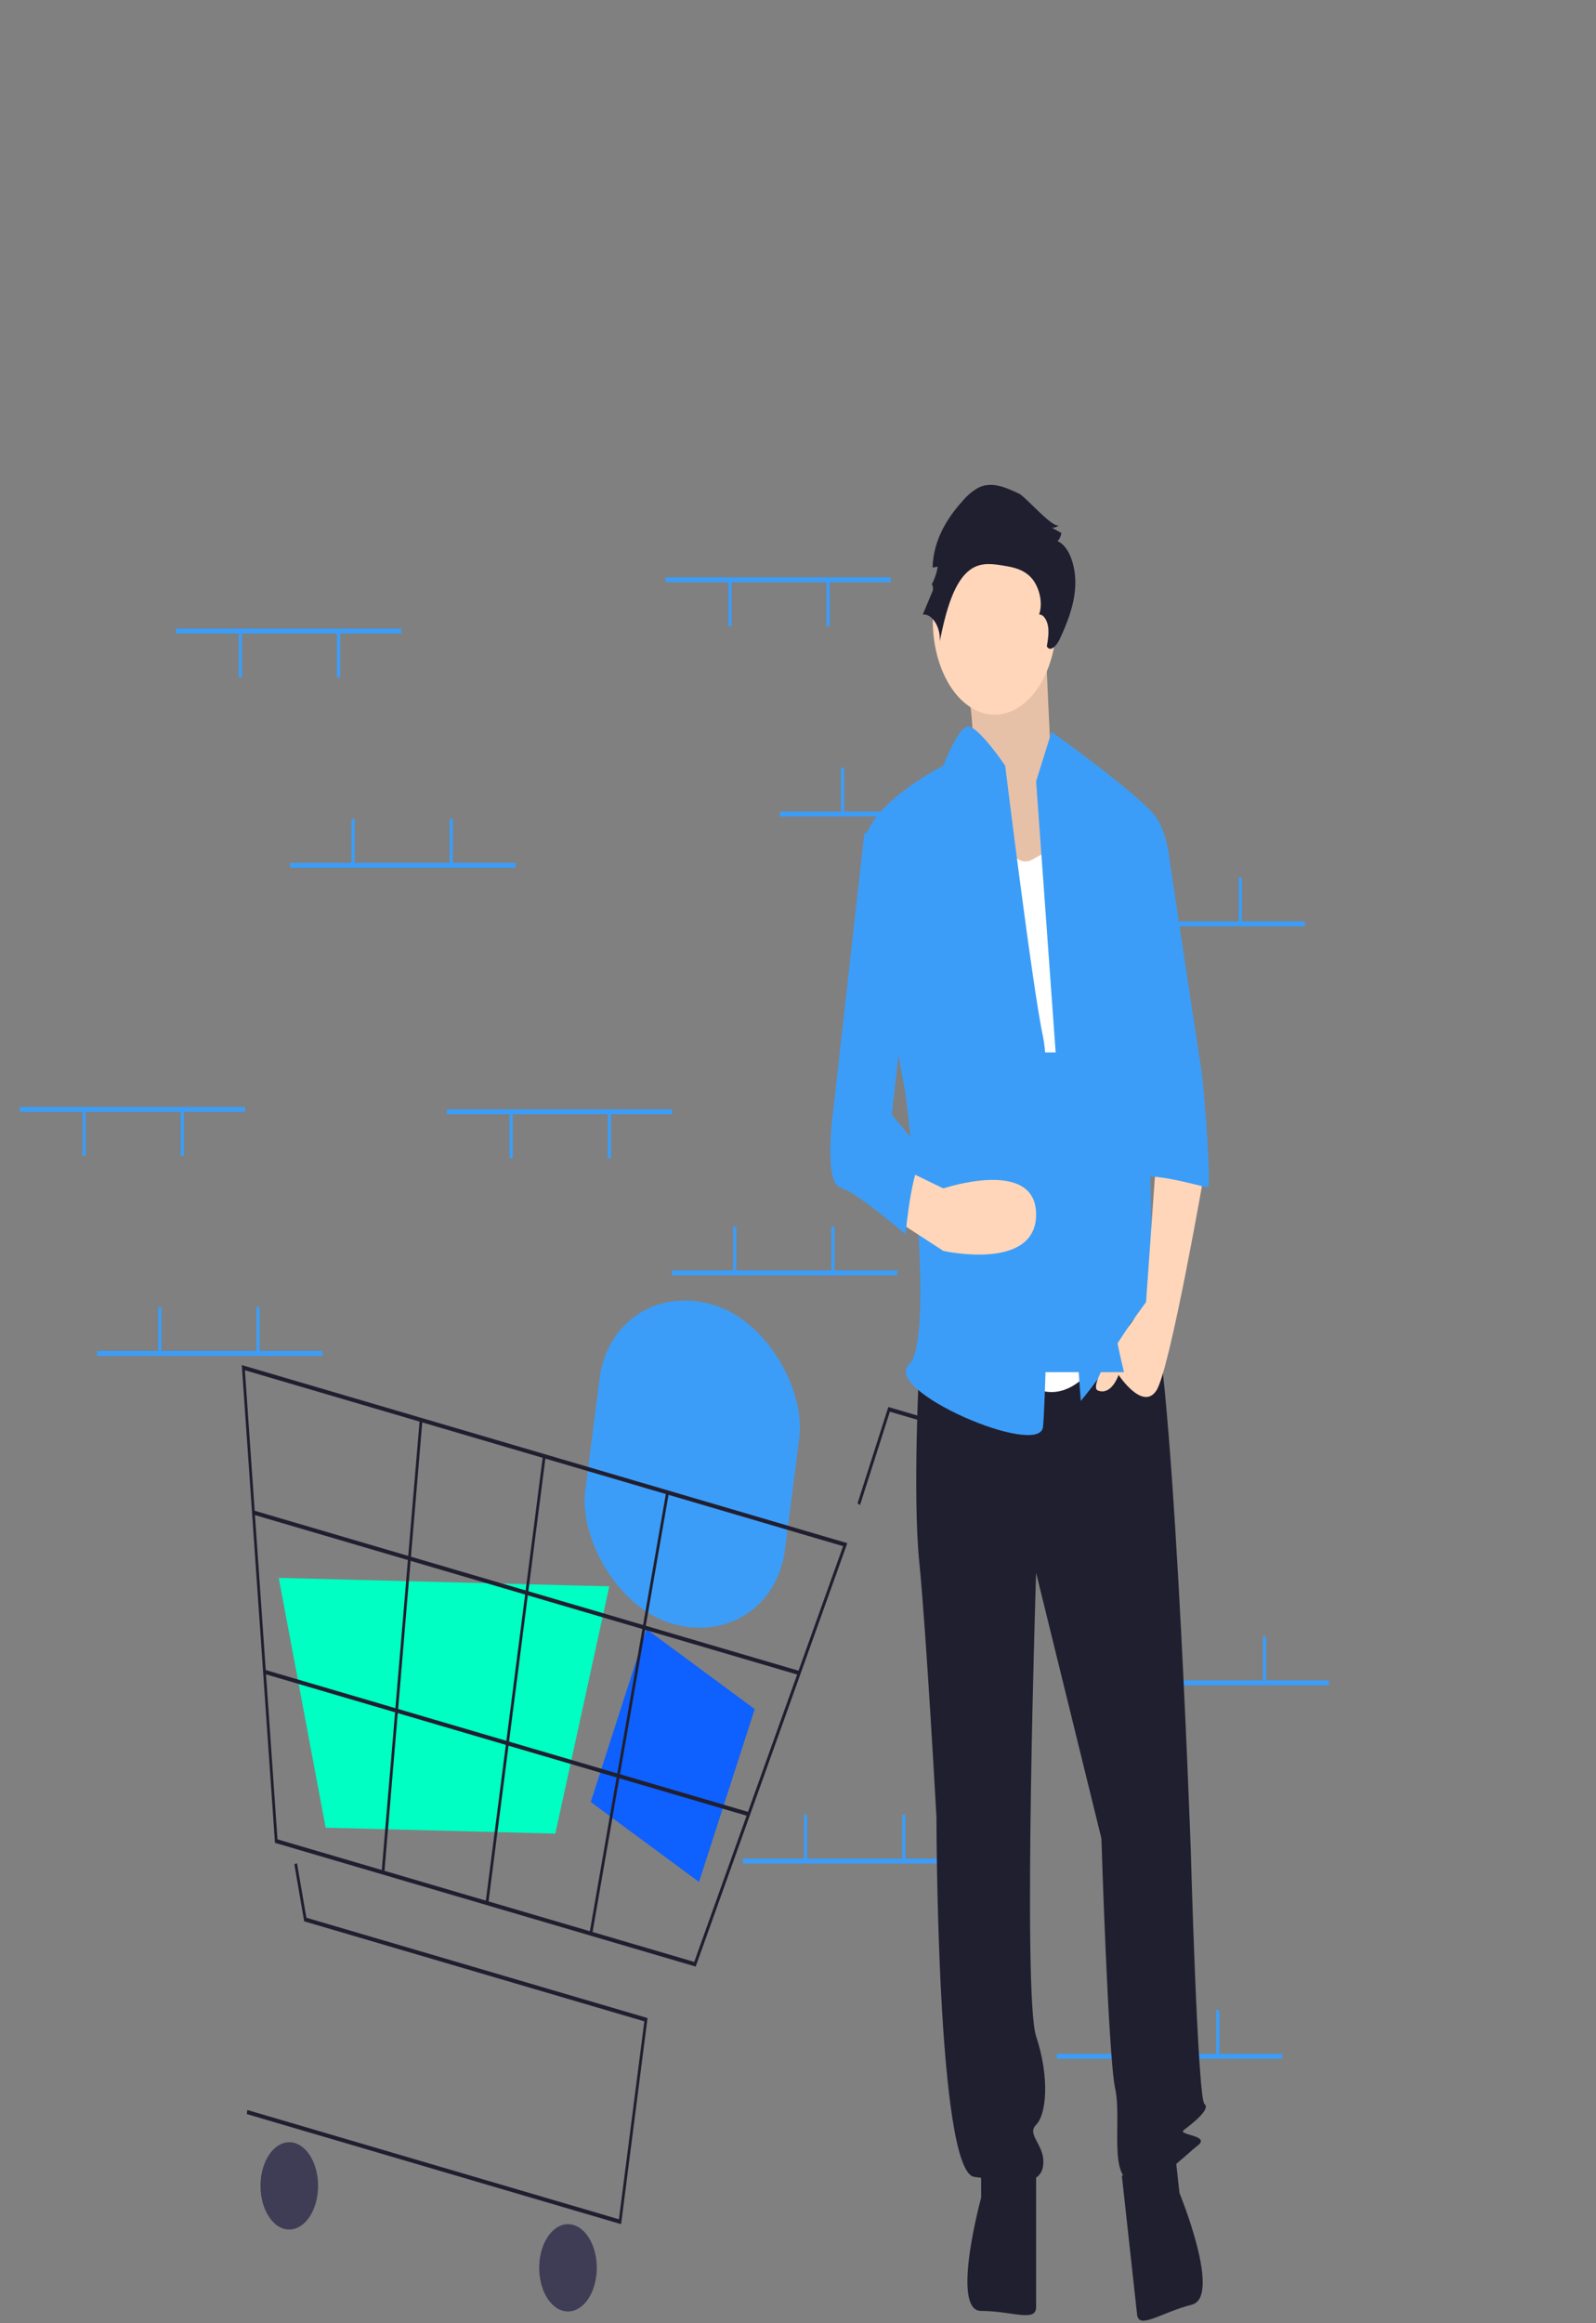<svg width="594" height="864" viewBox="0 0 594 864" fill="none" xmlns="http://www.w3.org/2000/svg">
<rect x="0" y="0" width="594" height="864" fill="#808080" stroke="none"/>
<rect width="50.056" height="67.522" transform="matrix(0.805 0.594 -0.307 0.952 240.59 605.872)" fill="#0E60FF"/>
<rect width="77.533" height="119.566" rx="38.767" transform="matrix(0.959 0.282 -0.127 0.992 228.067 474.265)" fill="#3B9DF8"/>
<path d="M331.579 214.702H247.672V216.517H331.579V214.702Z" fill="#3B9DF8"/>
<path d="M308.805 216.063H307.606V232.855H308.805V216.063Z" fill="#3B9DF8"/>
<path d="M272.245 216.063H271.047V232.855H272.245V216.063Z" fill="#3B9DF8"/>
<path d="M374.133 301.836H290.226V303.651H374.133V301.836Z" fill="#3B9DF8"/>
<path d="M314.199 285.499H313V302.29H314.199V285.499Z" fill="#3B9DF8"/>
<path d="M350.758 285.499H349.559V302.29H350.758V285.499Z" fill="#3B9DF8"/>
<path d="M485.609 342.68H401.702V344.495H485.609V342.68Z" fill="#3B9DF8"/>
<path d="M425.675 326.343H424.476V343.134H425.675V326.343Z" fill="#3B9DF8"/>
<path d="M462.234 326.343H461.035V343.134H462.234V326.343Z" fill="#3B9DF8"/>
<path d="M477.218 763.825H393.311V765.64H477.218V763.825Z" fill="#3B9DF8"/>
<path d="M417.285 747.487H416.086V764.279H417.285V747.487Z" fill="#3B9DF8"/>
<path d="M453.843 747.487H452.645V764.279H453.843V747.487Z" fill="#3B9DF8"/>
<path d="M333.977 472.473H250.07V474.288H333.977V472.473Z" fill="#3B9DF8"/>
<path d="M274.044 456.135H272.845V472.926H274.044V456.135Z" fill="#3B9DF8"/>
<path d="M310.603 456.135H309.404V472.926H310.603V456.135Z" fill="#3B9DF8"/>
<path d="M360.348 691.213H276.441V693.028H360.348V691.213Z" fill="#3B9DF8"/>
<path d="M300.415 674.876H299.216V691.667H300.415V674.876Z" fill="#3B9DF8"/>
<path d="M336.974 674.876H335.775V691.667H336.974V674.876Z" fill="#3B9DF8"/>
<path d="M494.599 624.955H410.692V626.77H494.599V624.955Z" fill="#3B9DF8"/>
<path d="M434.665 608.618H433.466V625.409H434.665V608.618Z" fill="#3B9DF8"/>
<path d="M471.224 608.618H470.025V625.409H471.224V608.618Z" fill="#3B9DF8"/>
<path d="M231.161 827.155L91.851 786.216L92.046 784.699L230.353 825.343L239.805 751.73L113.208 714.527L109.55 693.316L110.538 692.925L114.034 713.194L241.002 750.506L231.161 827.155Z" fill="#201F30"/>
<path d="M105.618 828.851C111.43 830.559 117.058 824.808 118.188 816.007C119.318 807.205 115.523 798.685 109.711 796.977C103.899 795.269 98.271 801.02 97.141 809.822C96.011 818.623 99.806 827.143 105.618 828.851Z" fill="#3F3D56"/>
<path d="M209.349 859.334C215.161 861.042 220.789 855.292 221.919 846.49C223.049 837.688 219.254 829.169 213.442 827.461C207.63 825.753 202.002 831.503 200.872 840.305C199.742 849.107 203.537 857.626 209.349 859.334Z" fill="#3F3D56"/>
<path d="M375.857 550.728C379.455 551.785 382.938 548.225 383.638 542.777C384.337 537.328 381.988 532.054 378.39 530.996C374.792 529.939 371.308 533.499 370.609 538.948C369.909 544.396 372.259 549.67 375.857 550.728Z" fill="#3F3D56"/>
<path d="M258.923 731.36L102.337 685.344L89.989 507.671L315.348 573.898L315.017 574.824L258.923 731.36ZM103.274 684.044L258.382 729.626L313.787 575.014L91.149 509.587L103.274 684.044Z" fill="#201F30"/>
<path d="M206.681 681.91L121.204 679.724L103.741 586.809L226.761 589.954L226.643 590.495L206.681 681.91Z" fill="#00FFC2"/>
<path d="M320.079 559.739L319.16 559.065L330.621 523.258L369.091 534.563L368.897 536.082L331.197 525.003L320.079 559.739Z" fill="#201F30"/>
<path d="M297.559 621.434L94.41 561.734L94.215 563.252L297.364 622.952L297.559 621.434Z" fill="#201F30"/>
<path d="M278.746 673.934L98.527 620.973L98.332 622.49L278.551 675.452L278.746 673.934Z" fill="#201F30"/>
<path d="M203.069 541.689L202.067 541.395L180.729 707.593L181.731 707.888L203.069 541.689Z" fill="#201F30"/>
<path d="M247.947 554.828L219.415 718.908L220.403 719.301L248.935 555.221L247.947 554.828Z" fill="#201F30"/>
<path d="M157.223 528.165L156.21 527.97L142.024 696.27L143.037 696.466L157.223 528.165Z" fill="#201F30"/>
<path d="M356.849 238.272C356.849 238.272 365.61 276.035 360.219 281.845C354.827 287.655 378.415 335.101 378.415 335.101L406.721 323.482L391.22 283.781C391.22 283.781 389.198 244.081 389.198 238.272C389.198 232.462 356.849 238.272 356.849 238.272Z" fill="#FFD6BA"/>
<path opacity="0.1" d="M356.849 238.272C356.849 238.272 365.61 276.035 360.219 281.845C354.827 287.655 378.415 335.101 378.415 335.101L406.721 323.482L391.22 283.781C391.22 283.781 389.198 244.081 389.198 238.272C389.198 232.462 356.849 238.272 356.849 238.272Z" fill="black"/>
<path d="M342.143 507.459C342.143 507.459 339.585 555.873 342.143 581.049C344.7 606.225 348.537 675.942 348.537 675.942C348.537 675.942 348.537 807.63 362.603 809.567C376.67 811.503 386.9 813.44 388.179 805.694C389.457 797.947 381.785 794.074 385.621 790.201C389.457 786.328 390.736 772.772 385.621 757.279C380.506 741.786 385.621 584.922 385.621 584.922L409.918 683.688C409.918 683.688 412.475 765.025 415.033 776.645C417.59 788.264 412.475 809.567 421.427 811.503C430.378 813.44 440.608 801.82 445.723 797.947C450.838 794.074 438.051 794.074 440.608 792.137C443.166 790.201 450.838 784.391 448.281 782.455C445.723 780.518 443.166 687.562 443.166 687.562C443.166 687.562 436.132 489.061 427.181 481.315C418.23 473.568 412.475 486.911 412.475 486.911L342.143 507.459Z" fill="#201F30"/>
<path d="M365.16 801.82V817.313C365.16 817.313 353.652 859.427 365.16 859.427C376.669 859.427 385.621 863.791 385.621 857.981V805.694L365.16 801.82Z" fill="#201F30"/>
<path d="M437.296 800.289L438.976 815.572C438.976 815.572 454.896 854.259 443.543 857.115C432.19 859.972 423.833 866.499 423.203 860.767L417.533 809.188L437.296 800.289Z" fill="#201F30"/>
<path d="M364.059 264.517C376.311 269.642 388.993 258.753 392.384 240.198C395.774 221.642 388.59 202.445 376.337 197.32C364.084 192.195 351.403 203.084 348.012 221.639C344.621 240.195 351.806 259.392 364.059 264.517Z" fill="#FFD6BA"/>
<path d="M367.718 296.37C367.718 296.37 374.112 325.419 384.342 319.609L394.573 313.799L412.475 499.712C412.475 499.712 398.409 530.698 377.949 511.332C357.488 491.966 367.718 296.37 367.718 296.37Z" fill="white"/>
<path d="M385.621 290.56L391.376 272.162C391.376 272.162 425.263 296.369 430.378 304.116C435.493 311.862 435.493 323.482 435.493 323.482L426.542 371.897C426.542 371.897 429.1 478.409 429.1 482.282C429.1 486.155 438.051 507.458 431.657 499.712C425.263 491.965 423.984 484.219 418.869 495.838C413.754 507.458 402.245 521.014 402.245 521.014L385.621 290.56Z" fill="#3B9DF8"/>
<path d="M430.378 429.995L426.542 484.22C426.542 484.22 403.524 515.205 408.639 517.142C413.754 519.078 416.312 511.332 416.312 511.332C416.312 511.332 425.263 524.888 430.378 517.142C435.493 509.395 448.281 435.805 448.281 435.805L430.378 429.995Z" fill="#FFD6BA"/>
<path d="M379.348 183.632C374.478 181.308 369.239 178.975 364.359 181.255C362.082 182.471 359.956 184.252 358.065 186.525C352.614 192.568 347.346 200.837 347.093 211.058L349.024 210.757C348.556 213.318 347.718 215.69 346.571 217.701C347.013 216.723 347.516 218.813 347.096 219.814L343.434 228.547C346.91 228.115 350.186 233.304 349.746 238.542C351.99 227.557 355.069 215.173 362.188 211.169C365.777 209.15 369.746 209.735 373.552 210.372C377.062 210.96 380.728 211.654 383.641 214.676C386.554 217.698 388.385 223.831 386.735 228.561C388.361 228.407 389.735 230.668 390.084 233.077C390.434 235.486 390.019 237.982 389.607 240.369C390.879 242.724 393.295 240.114 394.445 237.617C397.146 231.755 399.754 225.404 400.177 218.287C400.6 211.17 398.137 203.169 393.593 201.244C394.313 200.557 394.828 199.473 395.03 198.221L391.369 196.173C392.358 196.367 393.361 196.034 394.206 195.232C392.242 197.111 381.757 184.781 379.348 183.632Z" fill="#201F30"/>
<path d="M374.112 284.75C374.112 284.75 363.703 269.301 359.956 270.248C356.21 271.194 351.095 284.75 351.095 284.75C351.095 284.75 320.404 300.243 321.683 315.736C322.962 331.228 337.028 406.756 337.028 406.756C337.028 406.756 348.537 497.775 338.307 507.458C328.077 517.141 386.9 542.317 388.179 530.697C389.458 519.078 392.015 402.882 388.179 385.453C384.343 368.024 374.112 284.75 374.112 284.75Z" fill="#3B9DF8"/>
<path d="M418.87 315.735H434.682C434.682 315.735 445.724 389.326 447.003 397.072C448.281 404.819 450.839 441.614 449.56 441.614C448.281 441.614 422.706 433.867 422.706 439.677L418.87 315.735Z" fill="#3B9DF8"/>
<path d="M418.334 510.297H357.801C351.894 469.145 351.4 429.384 357.801 391.396H418.334C408.565 428.701 407.955 468.189 418.334 510.297Z" fill="#3B9DF8"/>
<path d="M333.191 453.588L351.094 465.208C351.094 465.208 385.621 472.954 385.621 451.651C385.621 430.349 351.094 441.969 351.094 441.969L339.584 436.396L333.191 453.588Z" fill="#FFD6BA"/>
<path d="M337.027 304.116L321.682 309.926L310.173 412.565C310.173 412.565 306.337 439.678 312.731 441.614C319.125 443.551 337.027 459.044 337.027 459.044C337.027 459.044 339.585 429.995 344.7 429.995L331.912 414.502L339.585 346.721L337.027 304.116Z" fill="#3B9DF8"/>
<path d="M120.015 502.424H36.108V504.239H120.015V502.424Z" fill="#3B9DF8"/>
<path d="M60.081 486.087H58.883V502.878H60.081V486.087Z" fill="#3B9DF8"/>
<path d="M96.641 486.087H95.442V502.878H96.641V486.087Z" fill="#3B9DF8"/>
<path d="M149.382 233.763H65.475V235.578H149.382V233.763Z" fill="#3B9DF8"/>
<path d="M126.608 235.124H125.409V251.915H126.608V235.124Z" fill="#3B9DF8"/>
<path d="M90.048 235.124H88.85V251.915H90.048V235.124Z" fill="#3B9DF8"/>
<path d="M250.185 412.567H166.278V414.383H250.185V412.567Z" fill="#3B9DF8"/>
<path d="M227.41 413.93H226.211V430.721H227.41V413.93Z" fill="#3B9DF8"/>
<path d="M190.851 413.93H189.652V430.721H190.851V413.93Z" fill="#3B9DF8"/>
<path d="M91.247 411.66H7.34V413.475H91.247V411.66Z" fill="#3B9DF8"/>
<path d="M68.472 413.021H67.274V429.813H68.472V413.021Z" fill="#3B9DF8"/>
<path d="M31.912 413.021H30.714V429.813H31.912V413.021Z" fill="#3B9DF8"/>
<path d="M191.935 320.896H108.028V322.712H191.935V320.896Z" fill="#3B9DF8"/>
<path d="M132.002 304.559H130.803V321.35H132.002V304.559Z" fill="#3B9DF8"/>
<path d="M168.561 304.559H167.362V321.35H168.561V304.559Z" fill="#3B9DF8"/>
</svg>
